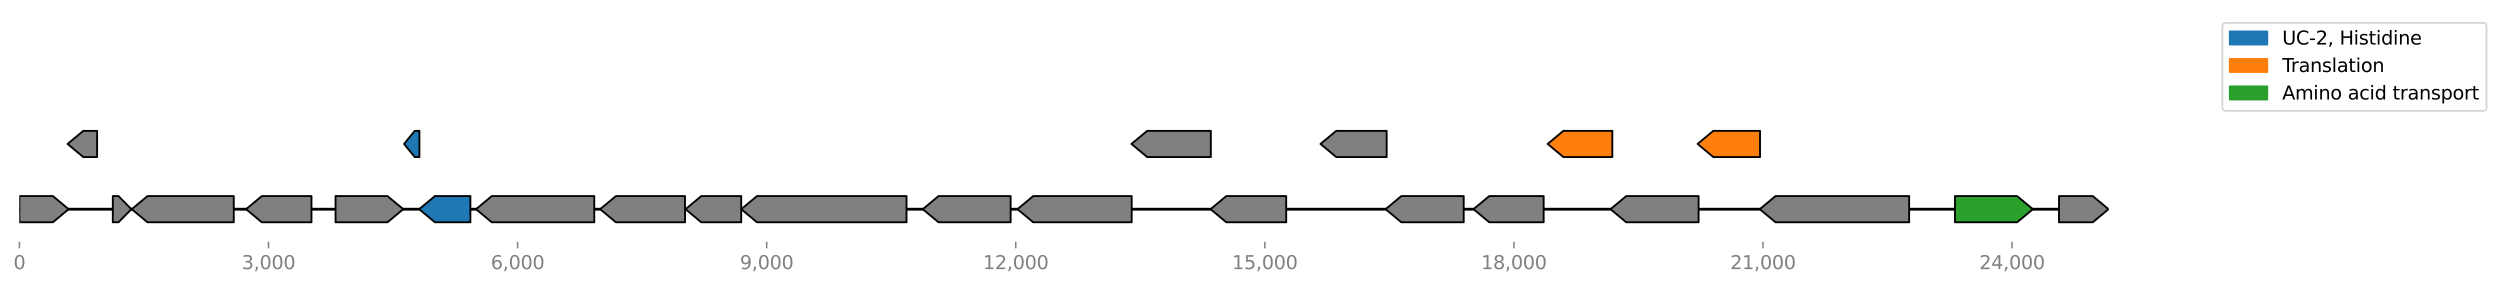 <?xml version="1.0" encoding="utf-8" standalone="no"?>
<!DOCTYPE svg PUBLIC "-//W3C//DTD SVG 1.1//EN"
  "http://www.w3.org/Graphics/SVG/1.1/DTD/svg11.dtd">
<svg xmlns:xlink="http://www.w3.org/1999/xlink" width="1335.475pt" height="153.046pt" viewBox="0 0 1335.475 153.046" xmlns="http://www.w3.org/2000/svg" version="1.1">
 <defs>
  <style type="text/css">*{stroke-linejoin: round; stroke-linecap: butt}</style>
 </defs>
 <g id="figure_1">
  <g id="patch_1">
   <path d="M 0 153.046 
L 1335.475 153.046 
L 1335.475 0 
L 0 0 
z
" style="fill: #ffffff"/>
  </g>
  <g id="axes_1">
   <g id="line2d_1">
    <path d="M 10.346 111.744 
L 1126.346 111.744 
" clip-path="url(#pac338fc837)" style="fill: none; stroke: #000000; stroke-width: 1.5; stroke-linecap: square"/>
   </g>
   <g id="patch_2">
    <path d="M 484.255 118.744 
Q 444.303 118.744 404.351 118.744 
L 404.351 118.744 
Q 400.151 115.244 395.951 111.744 
Q 400.151 108.244 404.351 104.744 
L 404.351 104.744 
Q 444.303 104.744 484.255 104.744 
L 484.255 118.744 
z
" clip-path="url(#pac338fc837)" style="fill: #808080; stroke: #000000; stroke-linecap: round"/>
   </g>
   <g id="patch_3">
    <path d="M 1019.844 118.744 
Q 984.151 118.744 948.457 118.744 
L 948.457 118.744 
Q 944.256 115.244 940.056 111.744 
Q 944.256 108.244 948.457 104.744 
L 948.457 104.744 
Q 984.151 104.744 1019.844 104.744 
L 1019.844 118.744 
z
" clip-path="url(#pac338fc837)" style="fill: #808080; stroke: #000000; stroke-linecap: round"/>
   </g>
   <g id="patch_4">
    <path d="M 317.449 118.744 
Q 290.071 118.744 262.692 118.744 
L 262.692 118.744 
Q 258.492 115.244 254.293 111.744 
Q 258.492 108.244 262.692 104.744 
L 262.692 104.744 
Q 290.071 104.744 317.449 104.744 
L 317.449 118.744 
z
" clip-path="url(#pac338fc837)" style="fill: #808080; stroke: #000000; stroke-linecap: round"/>
   </g>
   <g id="patch_5">
    <path d="M 604.537 118.744 
Q 578.223 118.744 551.908 118.744 
L 551.908 118.744 
Q 547.709 115.244 543.509 111.744 
Q 547.709 108.244 551.908 104.744 
L 551.908 104.744 
Q 578.223 104.744 604.537 104.744 
L 604.537 118.744 
z
" clip-path="url(#pac338fc837)" style="fill: #808080; stroke: #000000; stroke-linecap: round"/>
   </g>
   <g id="patch_6">
    <path d="M 124.875 118.744 
Q 101.821 118.744 78.767 118.744 
L 78.767 118.744 
Q 74.567 115.244 70.367 111.744 
Q 74.567 108.244 78.767 104.744 
L 78.767 104.744 
Q 101.821 104.744 124.875 104.744 
L 124.875 118.744 
z
" clip-path="url(#pac338fc837)" style="fill: #808080; stroke: #000000; stroke-linecap: round"/>
   </g>
   <g id="patch_7">
    <path d="M 907.369 118.744 
Q 888.041 118.744 868.713 118.744 
L 868.713 118.744 
Q 864.512 115.244 860.312 111.744 
Q 864.512 108.244 868.713 104.744 
L 868.713 104.744 
Q 888.041 104.744 907.369 104.744 
L 907.369 118.744 
z
" clip-path="url(#pac338fc837)" style="fill: #808080; stroke: #000000; stroke-linecap: round"/>
   </g>
   <g id="patch_8">
    <path d="M 539.872 118.744 
Q 520.61 118.744 501.348 118.744 
L 501.348 118.744 
Q 497.148 115.244 492.948 111.744 
Q 497.148 108.244 501.348 104.744 
L 501.348 104.744 
Q 520.61 104.744 539.872 104.744 
L 539.872 118.744 
z
" clip-path="url(#pac338fc837)" style="fill: #808080; stroke: #000000; stroke-linecap: round"/>
   </g>
   <g id="patch_9">
    <path d="M 365.925 118.744 
Q 347.463 118.744 329 118.744 
L 329 118.744 
Q 324.799 115.244 320.598 111.744 
Q 324.799 108.244 329 104.744 
L 329 104.744 
Q 347.463 104.744 365.925 104.744 
L 365.925 118.744 
z
" clip-path="url(#pac338fc837)" style="fill: #808080; stroke: #000000; stroke-linecap: round"/>
   </g>
   <g id="patch_10">
    <path d="M 646.804 83.896 
Q 629.802 83.896 612.801 83.896 
L 612.801 83.896 
Q 608.602 80.396 604.404 76.896 
Q 608.602 73.396 612.801 69.896 
L 612.801 69.896 
Q 629.802 69.896 646.804 69.896 
L 646.804 83.896 
z
" clip-path="url(#pac338fc837)" style="fill: #808080; stroke: #000000; stroke-linecap: round"/>
   </g>
   <g id="patch_11">
    <path d="M 781.898 118.744 
Q 765.23 118.744 748.562 118.744 
L 748.562 118.744 
Q 744.363 115.244 740.164 111.744 
Q 744.363 108.244 748.562 104.744 
L 748.562 104.744 
Q 765.23 104.744 781.898 104.744 
L 781.898 118.744 
z
" clip-path="url(#pac338fc837)" style="fill: #808080; stroke: #000000; stroke-linecap: round"/>
   </g>
   <g id="patch_12">
    <path d="M 1044.326 104.744 
Q 1060.926 104.744 1077.526 104.744 
L 1077.526 104.744 
Q 1081.727 108.244 1085.928 111.744 
Q 1081.727 115.244 1077.526 118.744 
L 1077.526 118.744 
Q 1060.926 118.744 1044.326 118.744 
L 1044.326 104.744 
z
" clip-path="url(#pac338fc837)" style="fill: #2ca02c; stroke: #000000; stroke-linecap: round"/>
   </g>
   <g id="patch_13">
    <path d="M 687.075 118.744 
Q 671.072 118.744 655.07 118.744 
L 655.07 118.744 
Q 650.87 115.244 646.671 111.744 
Q 650.87 108.244 655.07 104.744 
L 655.07 104.744 
Q 671.072 104.744 687.075 104.744 
L 687.075 118.744 
z
" clip-path="url(#pac338fc837)" style="fill: #808080; stroke: #000000; stroke-linecap: round"/>
   </g>
   <g id="patch_14">
    <path d="M 824.609 118.744 
Q 810.072 118.744 795.536 118.744 
L 795.536 118.744 
Q 791.334 115.244 787.132 111.744 
Q 791.334 108.244 795.536 104.744 
L 795.536 104.744 
Q 810.072 104.744 824.609 104.744 
L 824.609 118.744 
z
" clip-path="url(#pac338fc837)" style="fill: #808080; stroke: #000000; stroke-linecap: round"/>
   </g>
   <g id="patch_15">
    <path d="M 179.25 104.744 
Q 193.125 104.744 206.999 104.744 
L 206.999 104.744 
Q 211.198 108.244 215.396 111.744 
Q 211.198 115.244 206.999 118.744 
L 206.999 118.744 
Q 193.125 118.744 179.25 118.744 
L 179.25 104.744 
z
" clip-path="url(#pac338fc837)" style="fill: #808080; stroke: #000000; stroke-linecap: round"/>
   </g>
   <g id="patch_16">
    <path d="M 740.74 83.896 
Q 727.267 83.896 713.793 83.896 
L 713.793 83.896 
Q 709.593 80.396 705.392 76.896 
Q 709.593 73.396 713.793 69.896 
L 713.793 69.896 
Q 727.267 69.896 740.74 69.896 
L 740.74 83.896 
z
" clip-path="url(#pac338fc837)" style="fill: #808080; stroke: #000000; stroke-linecap: round"/>
   </g>
   <g id="patch_17">
    <path d="M 166.388 118.744 
Q 153.113 118.744 139.839 118.744 
L 139.839 118.744 
Q 135.639 115.244 131.439 111.744 
Q 135.639 108.244 139.839 104.744 
L 139.839 104.744 
Q 153.113 104.744 166.388 104.744 
L 166.388 118.744 
z
" clip-path="url(#pac338fc837)" style="fill: #808080; stroke: #000000; stroke-linecap: round"/>
   </g>
   <g id="patch_18">
    <path d="M 861.288 83.896 
Q 848.211 83.896 835.135 83.896 
L 835.135 83.896 
Q 830.936 80.396 826.738 76.896 
Q 830.936 73.396 835.135 69.896 
L 835.135 69.896 
Q 848.211 69.896 861.288 69.896 
L 861.288 83.896 
z
" clip-path="url(#pac338fc837)" style="fill: #ff7f0e; stroke: #000000; stroke-linecap: round"/>
   </g>
   <g id="patch_19">
    <path d="M 940.189 83.896 
Q 927.712 83.896 915.236 83.896 
L 915.236 83.896 
Q 911.036 80.396 906.837 76.896 
Q 911.036 73.396 915.236 69.896 
L 915.236 69.896 
Q 927.712 69.896 940.189 69.896 
L 940.189 83.896 
z
" clip-path="url(#pac338fc837)" style="fill: #ff7f0e; stroke: #000000; stroke-linecap: round"/>
   </g>
   <g id="patch_20">
    <path d="M 395.951 118.744 
Q 385.273 118.744 374.594 118.744 
L 374.594 118.744 
Q 370.393 115.244 366.191 111.744 
Q 370.393 108.244 374.594 104.744 
L 374.594 104.744 
Q 385.273 104.744 395.951 104.744 
L 395.951 118.744 
z
" clip-path="url(#pac338fc837)" style="fill: #808080; stroke: #000000; stroke-linecap: round"/>
   </g>
   <g id="patch_21">
    <path d="M 251.277 118.744 
Q 241.795 118.744 232.313 118.744 
L 232.313 118.744 
Q 228.112 115.244 223.912 111.744 
Q 228.112 108.244 232.313 104.744 
L 232.313 104.744 
Q 241.795 104.744 251.277 104.744 
L 251.277 118.744 
z
" clip-path="url(#pac338fc837)" style="fill: #1f77b4; stroke: #000000; stroke-linecap: round"/>
   </g>
   <g id="patch_22">
    <path d="M 1099.899 104.744 
Q 1108.916 104.744 1117.933 104.744 
L 1117.933 104.744 
Q 1122.133 108.244 1126.332 111.744 
Q 1122.133 115.244 1117.933 118.744 
L 1117.933 118.744 
Q 1108.916 118.744 1099.899 118.744 
L 1099.899 104.744 
z
" clip-path="url(#pac338fc837)" style="fill: #808080; stroke: #000000; stroke-linecap: round"/>
   </g>
   <g id="patch_23">
    <path d="M 10.359 104.744 
Q 19.308 104.744 28.258 104.744 
L 28.258 104.744 
Q 32.459 108.244 36.66 111.744 
Q 32.459 115.244 28.258 118.744 
L 28.258 118.744 
Q 19.308 118.744 10.359 118.744 
L 10.359 104.744 
z
" clip-path="url(#pac338fc837)" style="fill: #808080; stroke: #000000; stroke-linecap: round"/>
   </g>
   <g id="patch_24">
    <path d="M 51.872 83.896 
Q 48.177 83.896 44.483 83.896 
L 44.483 83.896 
Q 40.283 80.396 36.083 76.896 
Q 40.283 73.396 44.483 69.896 
L 44.483 69.896 
Q 48.177 69.896 51.872 69.896 
L 51.872 83.896 
z
" clip-path="url(#pac338fc837)" style="fill: #808080; stroke: #000000; stroke-linecap: round"/>
   </g>
   <g id="patch_25">
    <path d="M 60.255 104.744 
Q 61.77 104.744 63.286 104.744 
L 63.286 104.744 
Q 66.738 108.244 70.189 111.744 
Q 66.738 115.244 63.286 118.744 
L 63.286 118.744 
Q 61.77 118.744 60.255 118.744 
L 60.255 104.744 
z
" clip-path="url(#pac338fc837)" style="fill: #808080; stroke: #000000; stroke-linecap: round"/>
   </g>
   <g id="patch_26">
    <path d="M 224.045 83.896 
Q 222.793 83.896 221.541 83.896 
L 221.541 83.896 
Q 218.69 80.396 215.84 76.896 
Q 218.69 73.396 221.541 69.896 
L 221.541 69.896 
Q 222.793 69.896 224.045 69.896 
L 224.045 83.896 
z
" clip-path="url(#pac338fc837)" style="fill: #1f77b4; stroke: #000000; stroke-linecap: round"/>
   </g>
   <g id="matplotlib.axis_1">
    <g id="xtick_1">
     <g id="line2d_2">
      <defs>
       <path id="mf02bdb4bcf" d="M 0 0 
L 0 3.5 
" style="stroke: #808080; stroke-width: 0.8"/>
      </defs>
      <g>
       <use xlink:href="#mf02bdb4bcf" x="10.381" y="129.168" style="fill: #808080; stroke: #808080; stroke-width: 0.8"/>
      </g>
     </g>
     <g id="text_1">
      <!-- 0 -->
      <g style="fill: #808080" transform="translate(7.2 143.766)scale(0.1 -0.1)">
       <defs>
        <path id="DejaVuSans-30" d="M 2034 4250 
Q 1547 4250 1301 3770 
Q 1056 3291 1056 2328 
Q 1056 1369 1301 889 
Q 1547 409 2034 409 
Q 2525 409 2770 889 
Q 3016 1369 3016 2328 
Q 3016 3291 2770 3770 
Q 2525 4250 2034 4250 
z
M 2034 4750 
Q 2819 4750 3233 4129 
Q 3647 3509 3647 2328 
Q 3647 1150 3233 529 
Q 2819 -91 2034 -91 
Q 1250 -91 836 529 
Q 422 1150 422 2328 
Q 422 3509 836 4129 
Q 1250 4750 2034 4750 
z
" transform="scale(0.016)"/>
       </defs>
       <use xlink:href="#DejaVuSans-30"/>
      </g>
     </g>
    </g>
    <g id="xtick_2">
     <g id="line2d_3">
      <g>
       <use xlink:href="#mf02bdb4bcf" x="143.436" y="129.168" style="fill: #808080; stroke: #808080; stroke-width: 0.8"/>
      </g>
     </g>
     <g id="text_2">
      <!-- 3,000 -->
      <g style="fill: #808080" transform="translate(129.122 143.766)scale(0.1 -0.1)">
       <defs>
        <path id="DejaVuSans-33" d="M 2597 2516 
Q 3050 2419 3304 2112 
Q 3559 1806 3559 1356 
Q 3559 666 3084 287 
Q 2609 -91 1734 -91 
Q 1441 -91 1130 -33 
Q 819 25 488 141 
L 488 750 
Q 750 597 1062 519 
Q 1375 441 1716 441 
Q 2309 441 2620 675 
Q 2931 909 2931 1356 
Q 2931 1769 2642 2001 
Q 2353 2234 1838 2234 
L 1294 2234 
L 1294 2753 
L 1863 2753 
Q 2328 2753 2575 2939 
Q 2822 3125 2822 3475 
Q 2822 3834 2567 4026 
Q 2313 4219 1838 4219 
Q 1578 4219 1281 4162 
Q 984 4106 628 3988 
L 628 4550 
Q 988 4650 1302 4700 
Q 1616 4750 1894 4750 
Q 2613 4750 3031 4423 
Q 3450 4097 3450 3541 
Q 3450 3153 3228 2886 
Q 3006 2619 2597 2516 
z
" transform="scale(0.016)"/>
        <path id="DejaVuSans-2c" d="M 750 794 
L 1409 794 
L 1409 256 
L 897 -744 
L 494 -744 
L 750 256 
L 750 794 
z
" transform="scale(0.016)"/>
       </defs>
       <use xlink:href="#DejaVuSans-33"/>
       <use xlink:href="#DejaVuSans-2c" x="63.623"/>
       <use xlink:href="#DejaVuSans-30" x="95.41"/>
       <use xlink:href="#DejaVuSans-30" x="159.033"/>
       <use xlink:href="#DejaVuSans-30" x="222.656"/>
      </g>
     </g>
    </g>
    <g id="xtick_3">
     <g id="line2d_4">
      <g>
       <use xlink:href="#mf02bdb4bcf" x="276.49" y="129.168" style="fill: #808080; stroke: #808080; stroke-width: 0.8"/>
      </g>
     </g>
     <g id="text_3">
      <!-- 6,000 -->
      <g style="fill: #808080" transform="translate(262.176 143.766)scale(0.1 -0.1)">
       <defs>
        <path id="DejaVuSans-36" d="M 2113 2584 
Q 1688 2584 1439 2293 
Q 1191 2003 1191 1497 
Q 1191 994 1439 701 
Q 1688 409 2113 409 
Q 2538 409 2786 701 
Q 3034 994 3034 1497 
Q 3034 2003 2786 2293 
Q 2538 2584 2113 2584 
z
M 3366 4563 
L 3366 3988 
Q 3128 4100 2886 4159 
Q 2644 4219 2406 4219 
Q 1781 4219 1451 3797 
Q 1122 3375 1075 2522 
Q 1259 2794 1537 2939 
Q 1816 3084 2150 3084 
Q 2853 3084 3261 2657 
Q 3669 2231 3669 1497 
Q 3669 778 3244 343 
Q 2819 -91 2113 -91 
Q 1303 -91 875 529 
Q 447 1150 447 2328 
Q 447 3434 972 4092 
Q 1497 4750 2381 4750 
Q 2619 4750 2861 4703 
Q 3103 4656 3366 4563 
z
" transform="scale(0.016)"/>
       </defs>
       <use xlink:href="#DejaVuSans-36"/>
       <use xlink:href="#DejaVuSans-2c" x="63.623"/>
       <use xlink:href="#DejaVuSans-30" x="95.41"/>
       <use xlink:href="#DejaVuSans-30" x="159.033"/>
       <use xlink:href="#DejaVuSans-30" x="222.656"/>
      </g>
     </g>
    </g>
    <g id="xtick_4">
     <g id="line2d_5">
      <g>
       <use xlink:href="#mf02bdb4bcf" x="409.545" y="129.168" style="fill: #808080; stroke: #808080; stroke-width: 0.8"/>
      </g>
     </g>
     <g id="text_4">
      <!-- 9,000 -->
      <g style="fill: #808080" transform="translate(395.231 143.766)scale(0.1 -0.1)">
       <defs>
        <path id="DejaVuSans-39" d="M 703 97 
L 703 672 
Q 941 559 1184 500 
Q 1428 441 1663 441 
Q 2288 441 2617 861 
Q 2947 1281 2994 2138 
Q 2813 1869 2534 1725 
Q 2256 1581 1919 1581 
Q 1219 1581 811 2004 
Q 403 2428 403 3163 
Q 403 3881 828 4315 
Q 1253 4750 1959 4750 
Q 2769 4750 3195 4129 
Q 3622 3509 3622 2328 
Q 3622 1225 3098 567 
Q 2575 -91 1691 -91 
Q 1453 -91 1209 -44 
Q 966 3 703 97 
z
M 1959 2075 
Q 2384 2075 2632 2365 
Q 2881 2656 2881 3163 
Q 2881 3666 2632 3958 
Q 2384 4250 1959 4250 
Q 1534 4250 1286 3958 
Q 1038 3666 1038 3163 
Q 1038 2656 1286 2365 
Q 1534 2075 1959 2075 
z
" transform="scale(0.016)"/>
       </defs>
       <use xlink:href="#DejaVuSans-39"/>
       <use xlink:href="#DejaVuSans-2c" x="63.623"/>
       <use xlink:href="#DejaVuSans-30" x="95.41"/>
       <use xlink:href="#DejaVuSans-30" x="159.033"/>
       <use xlink:href="#DejaVuSans-30" x="222.656"/>
      </g>
     </g>
    </g>
    <g id="xtick_5">
     <g id="line2d_6">
      <g>
       <use xlink:href="#mf02bdb4bcf" x="542.6" y="129.168" style="fill: #808080; stroke: #808080; stroke-width: 0.8"/>
      </g>
     </g>
     <g id="text_5">
      <!-- 12,000 -->
      <g style="fill: #808080" transform="translate(525.104 143.766)scale(0.1 -0.1)">
       <defs>
        <path id="DejaVuSans-31" d="M 794 531 
L 1825 531 
L 1825 4091 
L 703 3866 
L 703 4441 
L 1819 4666 
L 2450 4666 
L 2450 531 
L 3481 531 
L 3481 0 
L 794 0 
L 794 531 
z
" transform="scale(0.016)"/>
        <path id="DejaVuSans-32" d="M 1228 531 
L 3431 531 
L 3431 0 
L 469 0 
L 469 531 
Q 828 903 1448 1529 
Q 2069 2156 2228 2338 
Q 2531 2678 2651 2914 
Q 2772 3150 2772 3378 
Q 2772 3750 2511 3984 
Q 2250 4219 1831 4219 
Q 1534 4219 1204 4116 
Q 875 4013 500 3803 
L 500 4441 
Q 881 4594 1212 4672 
Q 1544 4750 1819 4750 
Q 2544 4750 2975 4387 
Q 3406 4025 3406 3419 
Q 3406 3131 3298 2873 
Q 3191 2616 2906 2266 
Q 2828 2175 2409 1742 
Q 1991 1309 1228 531 
z
" transform="scale(0.016)"/>
       </defs>
       <use xlink:href="#DejaVuSans-31"/>
       <use xlink:href="#DejaVuSans-32" x="63.623"/>
       <use xlink:href="#DejaVuSans-2c" x="127.246"/>
       <use xlink:href="#DejaVuSans-30" x="159.033"/>
       <use xlink:href="#DejaVuSans-30" x="222.656"/>
       <use xlink:href="#DejaVuSans-30" x="286.279"/>
      </g>
     </g>
    </g>
    <g id="xtick_6">
     <g id="line2d_7">
      <g>
       <use xlink:href="#mf02bdb4bcf" x="675.654" y="129.168" style="fill: #808080; stroke: #808080; stroke-width: 0.8"/>
      </g>
     </g>
     <g id="text_6">
      <!-- 15,000 -->
      <g style="fill: #808080" transform="translate(658.159 143.766)scale(0.1 -0.1)">
       <defs>
        <path id="DejaVuSans-35" d="M 691 4666 
L 3169 4666 
L 3169 4134 
L 1269 4134 
L 1269 2991 
Q 1406 3038 1543 3061 
Q 1681 3084 1819 3084 
Q 2600 3084 3056 2656 
Q 3513 2228 3513 1497 
Q 3513 744 3044 326 
Q 2575 -91 1722 -91 
Q 1428 -91 1123 -41 
Q 819 9 494 109 
L 494 744 
Q 775 591 1075 516 
Q 1375 441 1709 441 
Q 2250 441 2565 725 
Q 2881 1009 2881 1497 
Q 2881 1984 2565 2268 
Q 2250 2553 1709 2553 
Q 1456 2553 1204 2497 
Q 953 2441 691 2322 
L 691 4666 
z
" transform="scale(0.016)"/>
       </defs>
       <use xlink:href="#DejaVuSans-31"/>
       <use xlink:href="#DejaVuSans-35" x="63.623"/>
       <use xlink:href="#DejaVuSans-2c" x="127.246"/>
       <use xlink:href="#DejaVuSans-30" x="159.033"/>
       <use xlink:href="#DejaVuSans-30" x="222.656"/>
       <use xlink:href="#DejaVuSans-30" x="286.279"/>
      </g>
     </g>
    </g>
    <g id="xtick_7">
     <g id="line2d_8">
      <g>
       <use xlink:href="#mf02bdb4bcf" x="808.709" y="129.168" style="fill: #808080; stroke: #808080; stroke-width: 0.8"/>
      </g>
     </g>
     <g id="text_7">
      <!-- 18,000 -->
      <g style="fill: #808080" transform="translate(791.214 143.766)scale(0.1 -0.1)">
       <defs>
        <path id="DejaVuSans-38" d="M 2034 2216 
Q 1584 2216 1326 1975 
Q 1069 1734 1069 1313 
Q 1069 891 1326 650 
Q 1584 409 2034 409 
Q 2484 409 2743 651 
Q 3003 894 3003 1313 
Q 3003 1734 2745 1975 
Q 2488 2216 2034 2216 
z
M 1403 2484 
Q 997 2584 770 2862 
Q 544 3141 544 3541 
Q 544 4100 942 4425 
Q 1341 4750 2034 4750 
Q 2731 4750 3128 4425 
Q 3525 4100 3525 3541 
Q 3525 3141 3298 2862 
Q 3072 2584 2669 2484 
Q 3125 2378 3379 2068 
Q 3634 1759 3634 1313 
Q 3634 634 3220 271 
Q 2806 -91 2034 -91 
Q 1263 -91 848 271 
Q 434 634 434 1313 
Q 434 1759 690 2068 
Q 947 2378 1403 2484 
z
M 1172 3481 
Q 1172 3119 1398 2916 
Q 1625 2713 2034 2713 
Q 2441 2713 2670 2916 
Q 2900 3119 2900 3481 
Q 2900 3844 2670 4047 
Q 2441 4250 2034 4250 
Q 1625 4250 1398 4047 
Q 1172 3844 1172 3481 
z
" transform="scale(0.016)"/>
       </defs>
       <use xlink:href="#DejaVuSans-31"/>
       <use xlink:href="#DejaVuSans-38" x="63.623"/>
       <use xlink:href="#DejaVuSans-2c" x="127.246"/>
       <use xlink:href="#DejaVuSans-30" x="159.033"/>
       <use xlink:href="#DejaVuSans-30" x="222.656"/>
       <use xlink:href="#DejaVuSans-30" x="286.279"/>
      </g>
     </g>
    </g>
    <g id="xtick_8">
     <g id="line2d_9">
      <g>
       <use xlink:href="#mf02bdb4bcf" x="941.764" y="129.168" style="fill: #808080; stroke: #808080; stroke-width: 0.8"/>
      </g>
     </g>
     <g id="text_8">
      <!-- 21,000 -->
      <g style="fill: #808080" transform="translate(924.268 143.766)scale(0.1 -0.1)">
       <use xlink:href="#DejaVuSans-32"/>
       <use xlink:href="#DejaVuSans-31" x="63.623"/>
       <use xlink:href="#DejaVuSans-2c" x="127.246"/>
       <use xlink:href="#DejaVuSans-30" x="159.033"/>
       <use xlink:href="#DejaVuSans-30" x="222.656"/>
       <use xlink:href="#DejaVuSans-30" x="286.279"/>
      </g>
     </g>
    </g>
    <g id="xtick_9">
     <g id="line2d_10">
      <g>
       <use xlink:href="#mf02bdb4bcf" x="1074.818" y="129.168" style="fill: #808080; stroke: #808080; stroke-width: 0.8"/>
      </g>
     </g>
     <g id="text_9">
      <!-- 24,000 -->
      <g style="fill: #808080" transform="translate(1057.323 143.766)scale(0.1 -0.1)">
       <defs>
        <path id="DejaVuSans-34" d="M 2419 4116 
L 825 1625 
L 2419 1625 
L 2419 4116 
z
M 2253 4666 
L 3047 4666 
L 3047 1625 
L 3713 1625 
L 3713 1100 
L 3047 1100 
L 3047 0 
L 2419 0 
L 2419 1100 
L 313 1100 
L 313 1709 
L 2253 4666 
z
" transform="scale(0.016)"/>
       </defs>
       <use xlink:href="#DejaVuSans-32"/>
       <use xlink:href="#DejaVuSans-34" x="63.623"/>
       <use xlink:href="#DejaVuSans-2c" x="127.246"/>
       <use xlink:href="#DejaVuSans-30" x="159.033"/>
       <use xlink:href="#DejaVuSans-30" x="222.656"/>
       <use xlink:href="#DejaVuSans-30" x="286.279"/>
      </g>
     </g>
    </g>
   </g>
   <g id="legend_1">
    <g id="patch_27">
     <path d="M 1189.146 59.234 
L 1326.275 59.234 
Q 1328.275 59.234 1328.275 57.234 
L 1328.275 14.2 
Q 1328.275 12.2 1326.275 12.2 
L 1189.146 12.2 
Q 1187.146 12.2 1187.146 14.2 
L 1187.146 57.234 
Q 1187.146 59.234 1189.146 59.234 
z
" style="fill: #ffffff; opacity: 0.8; stroke: #cccccc; stroke-linejoin: miter"/>
    </g>
    <g id="patch_28">
     <path d="M 1191.146 23.798 
L 1211.146 23.798 
L 1211.146 16.798 
L 1191.146 16.798 
z
" style="fill: #1f77b4; stroke: #1f77b4; stroke-linejoin: miter"/>
    </g>
    <g id="text_10">
     <!-- UC-2, Histidine -->
     <g transform="translate(1219.146 23.798)scale(0.1 -0.1)">
      <defs>
       <path id="DejaVuSans-55" d="M 556 4666 
L 1191 4666 
L 1191 1831 
Q 1191 1081 1462 751 
Q 1734 422 2344 422 
Q 2950 422 3222 751 
Q 3494 1081 3494 1831 
L 3494 4666 
L 4128 4666 
L 4128 1753 
Q 4128 841 3676 375 
Q 3225 -91 2344 -91 
Q 1459 -91 1007 375 
Q 556 841 556 1753 
L 556 4666 
z
" transform="scale(0.016)"/>
       <path id="DejaVuSans-43" d="M 4122 4306 
L 4122 3641 
Q 3803 3938 3442 4084 
Q 3081 4231 2675 4231 
Q 1875 4231 1450 3742 
Q 1025 3253 1025 2328 
Q 1025 1406 1450 917 
Q 1875 428 2675 428 
Q 3081 428 3442 575 
Q 3803 722 4122 1019 
L 4122 359 
Q 3791 134 3420 21 
Q 3050 -91 2638 -91 
Q 1578 -91 968 557 
Q 359 1206 359 2328 
Q 359 3453 968 4101 
Q 1578 4750 2638 4750 
Q 3056 4750 3426 4639 
Q 3797 4528 4122 4306 
z
" transform="scale(0.016)"/>
       <path id="DejaVuSans-2d" d="M 313 2009 
L 1997 2009 
L 1997 1497 
L 313 1497 
L 313 2009 
z
" transform="scale(0.016)"/>
       <path id="DejaVuSans-20" transform="scale(0.016)"/>
       <path id="DejaVuSans-48" d="M 628 4666 
L 1259 4666 
L 1259 2753 
L 3553 2753 
L 3553 4666 
L 4184 4666 
L 4184 0 
L 3553 0 
L 3553 2222 
L 1259 2222 
L 1259 0 
L 628 0 
L 628 4666 
z
" transform="scale(0.016)"/>
       <path id="DejaVuSans-69" d="M 603 3500 
L 1178 3500 
L 1178 0 
L 603 0 
L 603 3500 
z
M 603 4863 
L 1178 4863 
L 1178 4134 
L 603 4134 
L 603 4863 
z
" transform="scale(0.016)"/>
       <path id="DejaVuSans-73" d="M 2834 3397 
L 2834 2853 
Q 2591 2978 2328 3040 
Q 2066 3103 1784 3103 
Q 1356 3103 1142 2972 
Q 928 2841 928 2578 
Q 928 2378 1081 2264 
Q 1234 2150 1697 2047 
L 1894 2003 
Q 2506 1872 2764 1633 
Q 3022 1394 3022 966 
Q 3022 478 2636 193 
Q 2250 -91 1575 -91 
Q 1294 -91 989 -36 
Q 684 19 347 128 
L 347 722 
Q 666 556 975 473 
Q 1284 391 1588 391 
Q 1994 391 2212 530 
Q 2431 669 2431 922 
Q 2431 1156 2273 1281 
Q 2116 1406 1581 1522 
L 1381 1569 
Q 847 1681 609 1914 
Q 372 2147 372 2553 
Q 372 3047 722 3315 
Q 1072 3584 1716 3584 
Q 2034 3584 2315 3537 
Q 2597 3491 2834 3397 
z
" transform="scale(0.016)"/>
       <path id="DejaVuSans-74" d="M 1172 4494 
L 1172 3500 
L 2356 3500 
L 2356 3053 
L 1172 3053 
L 1172 1153 
Q 1172 725 1289 603 
Q 1406 481 1766 481 
L 2356 481 
L 2356 0 
L 1766 0 
Q 1100 0 847 248 
Q 594 497 594 1153 
L 594 3053 
L 172 3053 
L 172 3500 
L 594 3500 
L 594 4494 
L 1172 4494 
z
" transform="scale(0.016)"/>
       <path id="DejaVuSans-64" d="M 2906 2969 
L 2906 4863 
L 3481 4863 
L 3481 0 
L 2906 0 
L 2906 525 
Q 2725 213 2448 61 
Q 2172 -91 1784 -91 
Q 1150 -91 751 415 
Q 353 922 353 1747 
Q 353 2572 751 3078 
Q 1150 3584 1784 3584 
Q 2172 3584 2448 3432 
Q 2725 3281 2906 2969 
z
M 947 1747 
Q 947 1113 1208 752 
Q 1469 391 1925 391 
Q 2381 391 2643 752 
Q 2906 1113 2906 1747 
Q 2906 2381 2643 2742 
Q 2381 3103 1925 3103 
Q 1469 3103 1208 2742 
Q 947 2381 947 1747 
z
" transform="scale(0.016)"/>
       <path id="DejaVuSans-6e" d="M 3513 2113 
L 3513 0 
L 2938 0 
L 2938 2094 
Q 2938 2591 2744 2837 
Q 2550 3084 2163 3084 
Q 1697 3084 1428 2787 
Q 1159 2491 1159 1978 
L 1159 0 
L 581 0 
L 581 3500 
L 1159 3500 
L 1159 2956 
Q 1366 3272 1645 3428 
Q 1925 3584 2291 3584 
Q 2894 3584 3203 3211 
Q 3513 2838 3513 2113 
z
" transform="scale(0.016)"/>
       <path id="DejaVuSans-65" d="M 3597 1894 
L 3597 1613 
L 953 1613 
Q 991 1019 1311 708 
Q 1631 397 2203 397 
Q 2534 397 2845 478 
Q 3156 559 3463 722 
L 3463 178 
Q 3153 47 2828 -22 
Q 2503 -91 2169 -91 
Q 1331 -91 842 396 
Q 353 884 353 1716 
Q 353 2575 817 3079 
Q 1281 3584 2069 3584 
Q 2775 3584 3186 3129 
Q 3597 2675 3597 1894 
z
M 3022 2063 
Q 3016 2534 2758 2815 
Q 2500 3097 2075 3097 
Q 1594 3097 1305 2825 
Q 1016 2553 972 2059 
L 3022 2063 
z
" transform="scale(0.016)"/>
      </defs>
      <use xlink:href="#DejaVuSans-55"/>
      <use xlink:href="#DejaVuSans-43" x="73.193"/>
      <use xlink:href="#DejaVuSans-2d" x="143.018"/>
      <use xlink:href="#DejaVuSans-32" x="179.102"/>
      <use xlink:href="#DejaVuSans-2c" x="242.725"/>
      <use xlink:href="#DejaVuSans-20" x="274.512"/>
      <use xlink:href="#DejaVuSans-48" x="306.299"/>
      <use xlink:href="#DejaVuSans-69" x="381.494"/>
      <use xlink:href="#DejaVuSans-73" x="409.277"/>
      <use xlink:href="#DejaVuSans-74" x="461.377"/>
      <use xlink:href="#DejaVuSans-69" x="500.586"/>
      <use xlink:href="#DejaVuSans-64" x="528.369"/>
      <use xlink:href="#DejaVuSans-69" x="591.846"/>
      <use xlink:href="#DejaVuSans-6e" x="619.629"/>
      <use xlink:href="#DejaVuSans-65" x="683.008"/>
     </g>
    </g>
    <g id="patch_29">
     <path d="M 1191.146 38.477 
L 1211.146 38.477 
L 1211.146 31.477 
L 1191.146 31.477 
z
" style="fill: #ff7f0e; stroke: #ff7f0e; stroke-linejoin: miter"/>
    </g>
    <g id="text_11">
     <!-- Translation -->
     <g transform="translate(1219.146 38.477)scale(0.1 -0.1)">
      <defs>
       <path id="DejaVuSans-54" d="M -19 4666 
L 3928 4666 
L 3928 4134 
L 2272 4134 
L 2272 0 
L 1638 0 
L 1638 4134 
L -19 4134 
L -19 4666 
z
" transform="scale(0.016)"/>
       <path id="DejaVuSans-72" d="M 2631 2963 
Q 2534 3019 2420 3045 
Q 2306 3072 2169 3072 
Q 1681 3072 1420 2755 
Q 1159 2438 1159 1844 
L 1159 0 
L 581 0 
L 581 3500 
L 1159 3500 
L 1159 2956 
Q 1341 3275 1631 3429 
Q 1922 3584 2338 3584 
Q 2397 3584 2469 3576 
Q 2541 3569 2628 3553 
L 2631 2963 
z
" transform="scale(0.016)"/>
       <path id="DejaVuSans-61" d="M 2194 1759 
Q 1497 1759 1228 1600 
Q 959 1441 959 1056 
Q 959 750 1161 570 
Q 1363 391 1709 391 
Q 2188 391 2477 730 
Q 2766 1069 2766 1631 
L 2766 1759 
L 2194 1759 
z
M 3341 1997 
L 3341 0 
L 2766 0 
L 2766 531 
Q 2569 213 2275 61 
Q 1981 -91 1556 -91 
Q 1019 -91 701 211 
Q 384 513 384 1019 
Q 384 1609 779 1909 
Q 1175 2209 1959 2209 
L 2766 2209 
L 2766 2266 
Q 2766 2663 2505 2880 
Q 2244 3097 1772 3097 
Q 1472 3097 1187 3025 
Q 903 2953 641 2809 
L 641 3341 
Q 956 3463 1253 3523 
Q 1550 3584 1831 3584 
Q 2591 3584 2966 3190 
Q 3341 2797 3341 1997 
z
" transform="scale(0.016)"/>
       <path id="DejaVuSans-6c" d="M 603 4863 
L 1178 4863 
L 1178 0 
L 603 0 
L 603 4863 
z
" transform="scale(0.016)"/>
       <path id="DejaVuSans-6f" d="M 1959 3097 
Q 1497 3097 1228 2736 
Q 959 2375 959 1747 
Q 959 1119 1226 758 
Q 1494 397 1959 397 
Q 2419 397 2687 759 
Q 2956 1122 2956 1747 
Q 2956 2369 2687 2733 
Q 2419 3097 1959 3097 
z
M 1959 3584 
Q 2709 3584 3137 3096 
Q 3566 2609 3566 1747 
Q 3566 888 3137 398 
Q 2709 -91 1959 -91 
Q 1206 -91 779 398 
Q 353 888 353 1747 
Q 353 2609 779 3096 
Q 1206 3584 1959 3584 
z
" transform="scale(0.016)"/>
      </defs>
      <use xlink:href="#DejaVuSans-54"/>
      <use xlink:href="#DejaVuSans-72" x="46.334"/>
      <use xlink:href="#DejaVuSans-61" x="87.447"/>
      <use xlink:href="#DejaVuSans-6e" x="148.727"/>
      <use xlink:href="#DejaVuSans-73" x="212.105"/>
      <use xlink:href="#DejaVuSans-6c" x="264.205"/>
      <use xlink:href="#DejaVuSans-61" x="291.988"/>
      <use xlink:href="#DejaVuSans-74" x="353.268"/>
      <use xlink:href="#DejaVuSans-69" x="392.477"/>
      <use xlink:href="#DejaVuSans-6f" x="420.26"/>
      <use xlink:href="#DejaVuSans-6e" x="481.441"/>
     </g>
    </g>
    <g id="patch_30">
     <path d="M 1191.146 53.155 
L 1211.146 53.155 
L 1211.146 46.155 
L 1191.146 46.155 
z
" style="fill: #2ca02c; stroke: #2ca02c; stroke-linejoin: miter"/>
    </g>
    <g id="text_12">
     <!-- Amino acid transport -->
     <g transform="translate(1219.146 53.155)scale(0.1 -0.1)">
      <defs>
       <path id="DejaVuSans-41" d="M 2188 4044 
L 1331 1722 
L 3047 1722 
L 2188 4044 
z
M 1831 4666 
L 2547 4666 
L 4325 0 
L 3669 0 
L 3244 1197 
L 1141 1197 
L 716 0 
L 50 0 
L 1831 4666 
z
" transform="scale(0.016)"/>
       <path id="DejaVuSans-6d" d="M 3328 2828 
Q 3544 3216 3844 3400 
Q 4144 3584 4550 3584 
Q 5097 3584 5394 3201 
Q 5691 2819 5691 2113 
L 5691 0 
L 5113 0 
L 5113 2094 
Q 5113 2597 4934 2840 
Q 4756 3084 4391 3084 
Q 3944 3084 3684 2787 
Q 3425 2491 3425 1978 
L 3425 0 
L 2847 0 
L 2847 2094 
Q 2847 2600 2669 2842 
Q 2491 3084 2119 3084 
Q 1678 3084 1418 2786 
Q 1159 2488 1159 1978 
L 1159 0 
L 581 0 
L 581 3500 
L 1159 3500 
L 1159 2956 
Q 1356 3278 1631 3431 
Q 1906 3584 2284 3584 
Q 2666 3584 2933 3390 
Q 3200 3197 3328 2828 
z
" transform="scale(0.016)"/>
       <path id="DejaVuSans-63" d="M 3122 3366 
L 3122 2828 
Q 2878 2963 2633 3030 
Q 2388 3097 2138 3097 
Q 1578 3097 1268 2742 
Q 959 2388 959 1747 
Q 959 1106 1268 751 
Q 1578 397 2138 397 
Q 2388 397 2633 464 
Q 2878 531 3122 666 
L 3122 134 
Q 2881 22 2623 -34 
Q 2366 -91 2075 -91 
Q 1284 -91 818 406 
Q 353 903 353 1747 
Q 353 2603 823 3093 
Q 1294 3584 2113 3584 
Q 2378 3584 2631 3529 
Q 2884 3475 3122 3366 
z
" transform="scale(0.016)"/>
       <path id="DejaVuSans-70" d="M 1159 525 
L 1159 -1331 
L 581 -1331 
L 581 3500 
L 1159 3500 
L 1159 2969 
Q 1341 3281 1617 3432 
Q 1894 3584 2278 3584 
Q 2916 3584 3314 3078 
Q 3713 2572 3713 1747 
Q 3713 922 3314 415 
Q 2916 -91 2278 -91 
Q 1894 -91 1617 61 
Q 1341 213 1159 525 
z
M 3116 1747 
Q 3116 2381 2855 2742 
Q 2594 3103 2138 3103 
Q 1681 3103 1420 2742 
Q 1159 2381 1159 1747 
Q 1159 1113 1420 752 
Q 1681 391 2138 391 
Q 2594 391 2855 752 
Q 3116 1113 3116 1747 
z
" transform="scale(0.016)"/>
      </defs>
      <use xlink:href="#DejaVuSans-41"/>
      <use xlink:href="#DejaVuSans-6d" x="68.408"/>
      <use xlink:href="#DejaVuSans-69" x="165.82"/>
      <use xlink:href="#DejaVuSans-6e" x="193.604"/>
      <use xlink:href="#DejaVuSans-6f" x="256.982"/>
      <use xlink:href="#DejaVuSans-20" x="318.164"/>
      <use xlink:href="#DejaVuSans-61" x="349.951"/>
      <use xlink:href="#DejaVuSans-63" x="411.23"/>
      <use xlink:href="#DejaVuSans-69" x="466.211"/>
      <use xlink:href="#DejaVuSans-64" x="493.994"/>
      <use xlink:href="#DejaVuSans-20" x="557.471"/>
      <use xlink:href="#DejaVuSans-74" x="589.258"/>
      <use xlink:href="#DejaVuSans-72" x="628.467"/>
      <use xlink:href="#DejaVuSans-61" x="669.58"/>
      <use xlink:href="#DejaVuSans-6e" x="730.859"/>
      <use xlink:href="#DejaVuSans-73" x="794.238"/>
      <use xlink:href="#DejaVuSans-70" x="846.338"/>
      <use xlink:href="#DejaVuSans-6f" x="909.814"/>
      <use xlink:href="#DejaVuSans-72" x="970.996"/>
      <use xlink:href="#DejaVuSans-74" x="1012.109"/>
     </g>
    </g>
   </g>
  </g>
 </g>
 <defs>
  <clipPath id="pac338fc837">
   <rect x="10.346" y="7.2" width="1116" height="121.968"/>
  </clipPath>
 </defs>
</svg>
